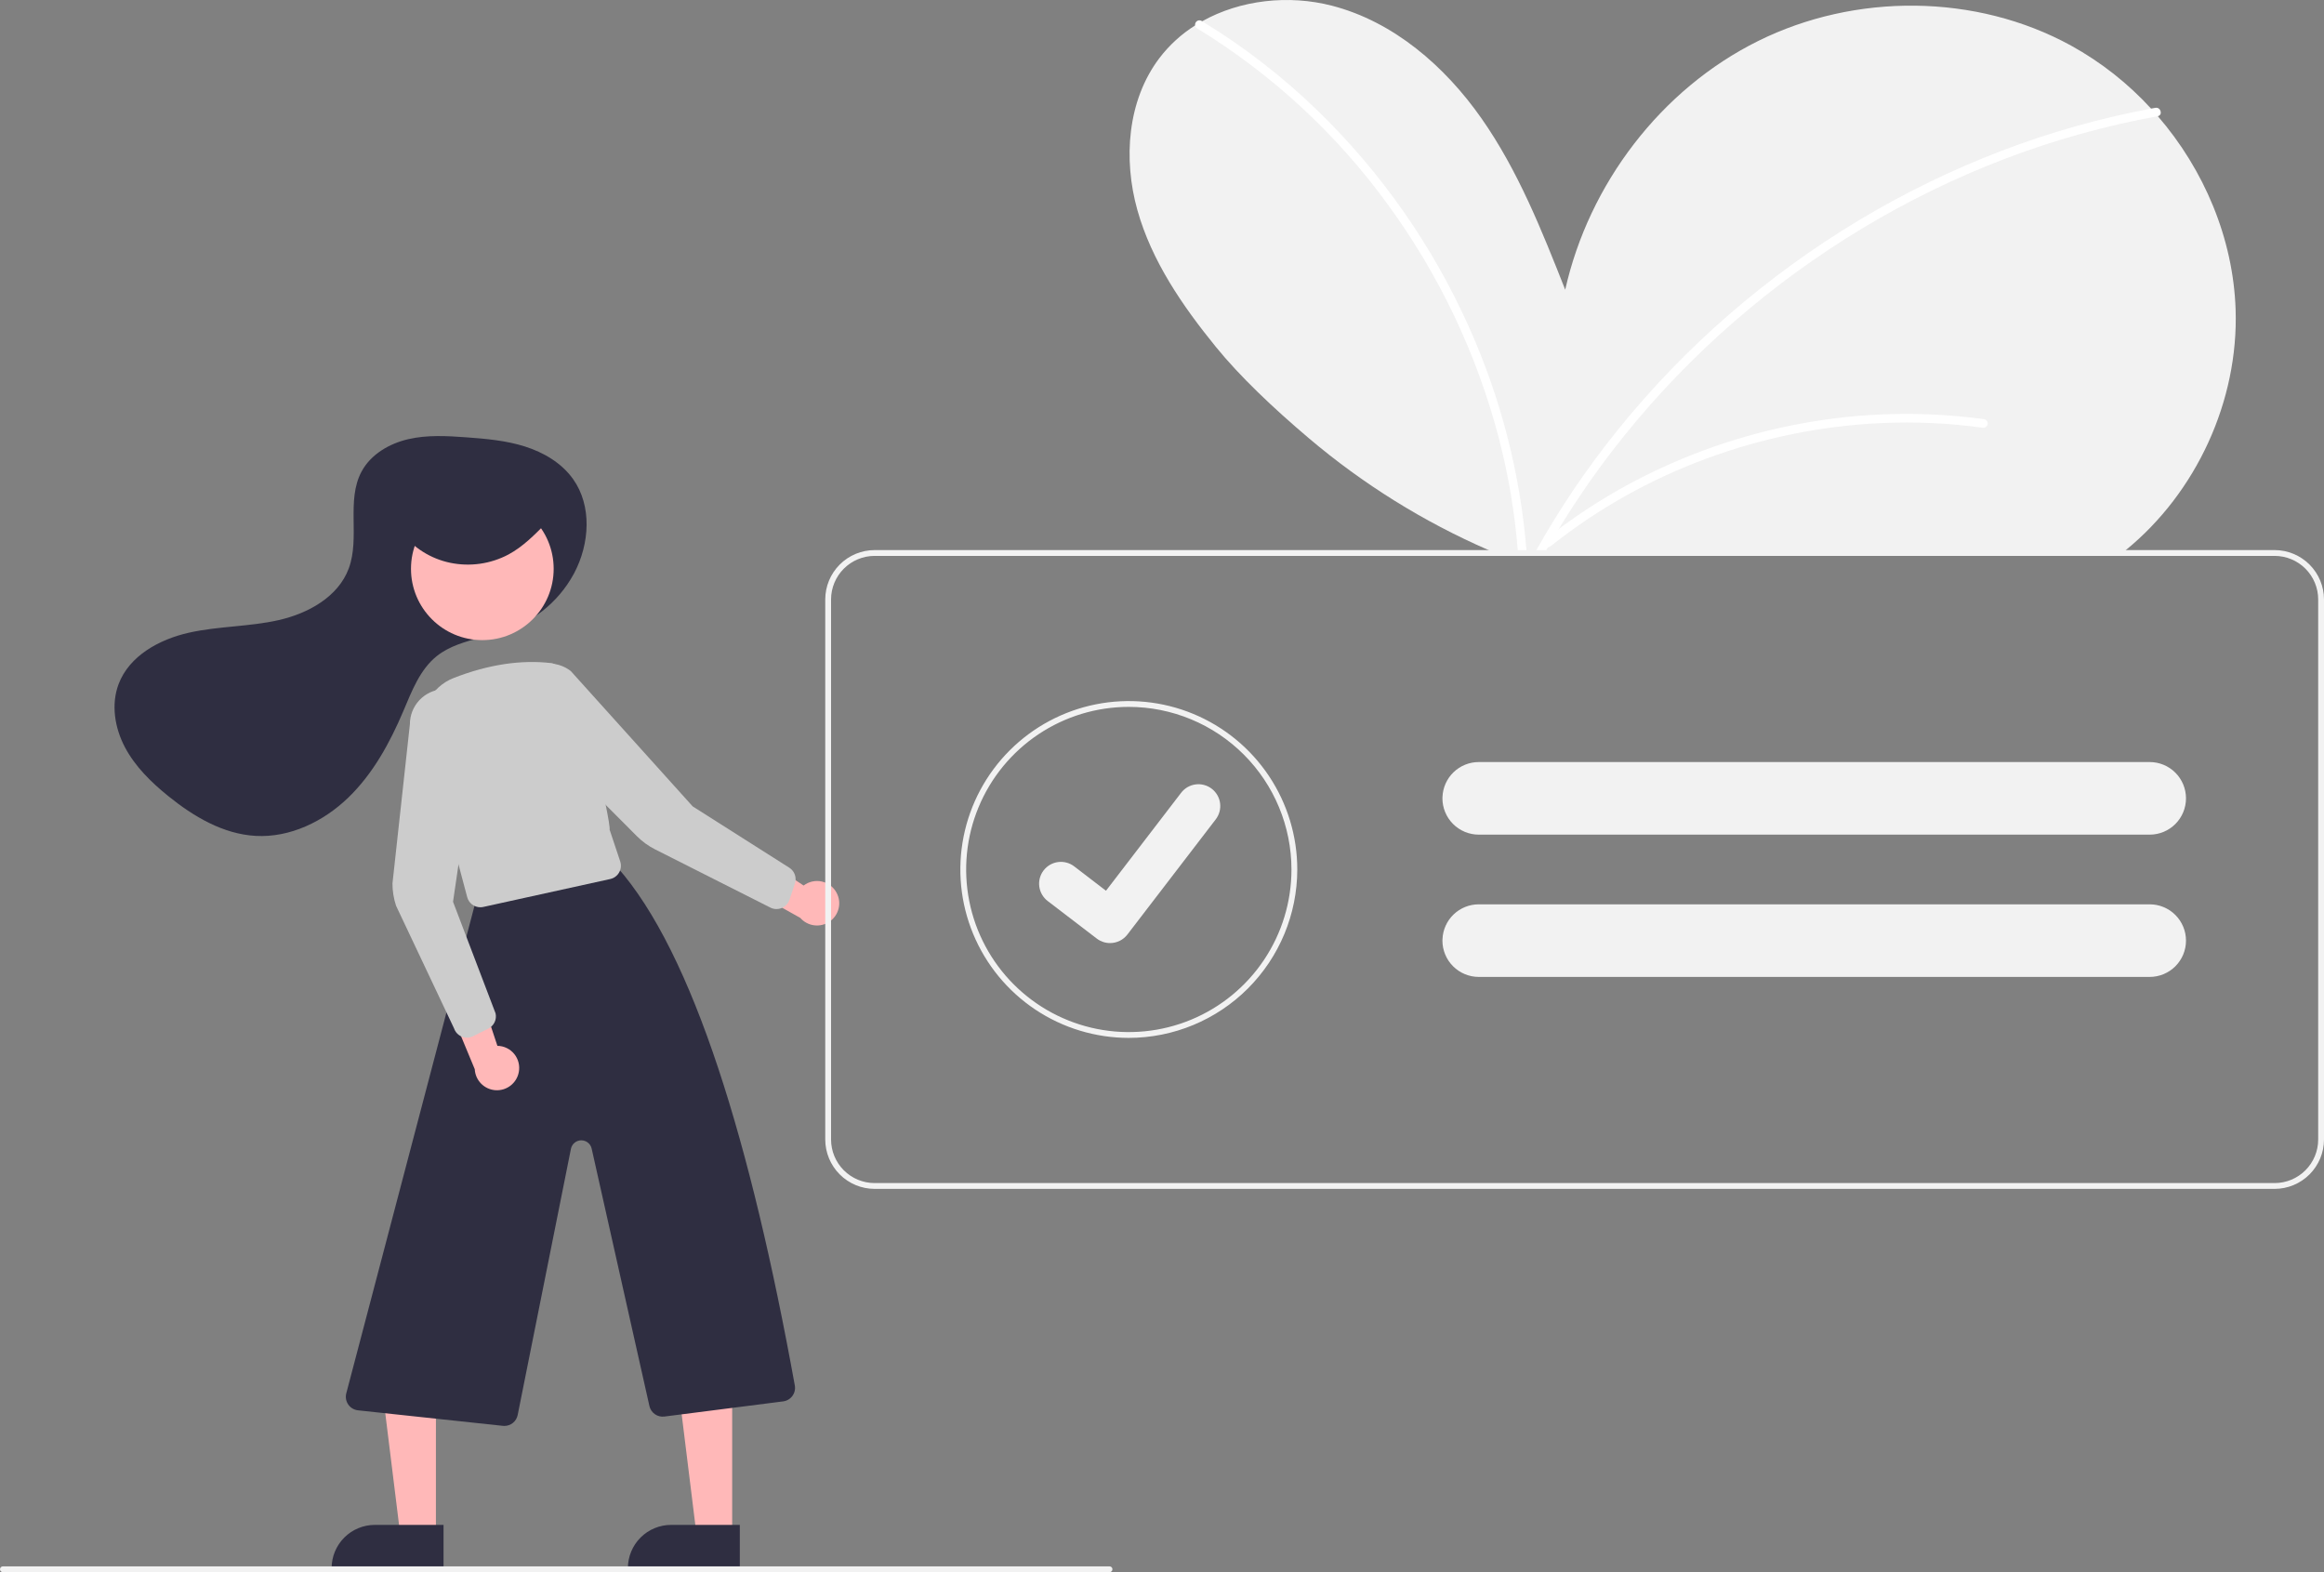 <svg width="578" height="391" viewBox="0 0 578 391" fill="none" xmlns="http://www.w3.org/2000/svg">
<rect x="0" y="0" width="578" height="391" fill="#808080" stroke="none"/>
<g clip-path="url(#clip0)">
<path d="M528.711 136.806C528.105 137.305 527.498 137.781 526.876 138.251H373.629C372.487 137.781 371.351 137.3 370.219 136.806C354.041 129.768 338.982 120.396 325.525 108.989C316.589 101.421 308.368 93.608 302.408 86.285C294.094 76.067 286.436 64.932 282.875 52.244C279.321 39.556 280.382 25.012 288.322 14.49C290.78 11.254 293.802 8.487 297.243 6.323C297.814 5.962 298.392 5.615 298.984 5.29C308.505 -0.054 320.518 -1.354 331.239 1.412C346.59 5.377 359.347 16.447 368.449 29.431C377.551 42.408 383.461 57.313 389.283 72.052C395.192 45.744 413.086 22.181 437.257 10.2C461.421 -1.78 491.443 -1.635 515.094 11.341C522.536 15.449 529.258 20.742 534.996 27.012C535.567 27.626 536.123 28.254 536.672 28.89C548.208 42.242 555.425 59.342 556.018 76.977C556.776 99.695 546.244 122.515 528.711 136.806Z" fill="#F2F2F2"/>
<path d="M379.754 138.251H377.587C377.559 137.767 377.522 137.29 377.479 136.806C376.721 127.36 375.136 117.999 372.74 108.831C367.244 87.898 357.855 68.188 345.065 50.727C332.312 33.211 316.234 18.375 297.749 7.066C297.614 6.989 297.498 6.882 297.41 6.753C297.323 6.624 297.265 6.477 297.243 6.323C297.208 6.121 297.231 5.913 297.309 5.724C297.387 5.535 297.517 5.372 297.684 5.254C297.852 5.136 298.049 5.067 298.254 5.057C298.458 5.047 298.662 5.095 298.84 5.196C298.889 5.225 298.938 5.256 298.984 5.29C309.457 11.671 319.179 19.209 327.966 27.763C343.685 43.091 356.36 61.255 365.321 81.295C373.227 98.847 378.07 117.622 379.639 136.806C379.682 137.29 379.718 137.774 379.754 138.251Z" fill="white"/>
<path d="M536.672 28.89C536.656 28.898 536.639 28.902 536.622 28.904C535.04 29.193 533.45 29.496 531.875 29.821C518.948 32.475 506.293 36.316 494.073 41.296C481.884 46.269 470.16 52.31 459.037 59.349C447.9 66.385 437.397 74.378 427.649 83.238C417.901 92.085 408.958 101.78 400.928 112.21C394.926 120.025 389.468 128.243 384.595 136.806C384.32 137.283 384.053 137.767 383.785 138.251H381.308C381.568 137.767 381.835 137.283 382.11 136.806C388.006 126.313 394.767 116.33 402.322 106.96C410.677 96.59 419.939 86.984 429.997 78.255C439.991 69.575 450.718 61.776 462.056 54.944C473.442 48.085 485.413 42.247 497.829 37.497C509.878 32.893 522.317 29.384 534.996 27.012C535.35 26.947 535.697 26.882 536.051 26.817C537.402 26.571 537.98 28.608 536.672 28.89Z" fill="white"/>
<path d="M142.802 142.544C146.656 135.271 147.292 125.799 142.5 119.107C139.647 115.124 135.193 112.509 130.52 111.034C125.847 109.559 120.917 109.125 116.03 108.767C111.192 108.412 106.267 108.128 101.541 109.222C96.815 110.316 92.237 112.988 89.935 117.257C86.046 124.468 89.589 133.714 86.732 141.392C84.111 148.439 76.65 152.558 69.315 154.221C61.981 155.883 54.325 155.706 46.987 157.353C39.649 158.999 32.176 163.081 29.508 170.11C27.578 175.193 28.537 181.047 31.079 185.853C33.621 190.659 37.603 194.55 41.829 197.972C48.134 203.076 55.51 207.448 63.611 207.89C72.147 208.356 80.494 204.294 86.638 198.352C92.781 192.41 96.964 184.731 100.306 176.865C102.426 171.875 104.429 166.505 108.677 163.135C111.799 160.659 115.769 159.574 119.62 158.548L123.98 157.387C127.931 156.353 131.629 154.523 134.846 152.007C138.062 149.492 140.731 146.346 142.686 142.761C142.724 142.689 142.763 142.616 142.802 142.544Z" fill="#2F2E41"/>
<path d="M108.415 381.771H99.56L95.346 347.622H108.418L108.415 381.771Z" fill="#FFB8B8"/>
<path d="M93.233 379.241H110.313V389.991H82.479C82.479 388.58 82.757 387.182 83.298 385.877C83.838 384.573 84.63 383.388 85.629 382.39C86.628 381.391 87.813 380.599 89.118 380.059C90.423 379.519 91.821 379.241 93.233 379.241Z" fill="#2F2E41"/>
<path d="M182.099 381.771H173.243L169.03 347.622H182.101L182.099 381.771Z" fill="#FFB8B8"/>
<path d="M166.917 379.241H183.997V389.991H156.163C156.163 388.58 156.441 387.182 156.982 385.877C157.522 384.573 158.314 383.388 159.313 382.39C160.312 381.391 161.497 380.599 162.802 380.059C164.107 379.519 165.505 379.241 166.917 379.241Z" fill="#2F2E41"/>
<path d="M125.44 354.629C125.316 354.629 125.193 354.623 125.07 354.609L89.039 350.75C88.561 350.699 88.099 350.546 87.684 350.303C87.269 350.059 86.91 349.73 86.633 349.337C86.355 348.944 86.164 348.496 86.073 348.024C85.982 347.551 85.992 347.065 86.104 346.597L118.007 225.299C118.156 224.682 118.475 224.118 118.927 223.673C119.38 223.227 119.948 222.917 120.568 222.777L150.163 214.53C150.756 214.4 151.373 214.43 151.951 214.618C152.529 214.806 153.046 215.145 153.448 215.6C172.476 237.055 186.816 284.616 197.678 344.564C197.76 345.016 197.749 345.48 197.646 345.928C197.542 346.376 197.349 346.799 197.077 347.17C196.805 347.541 196.461 347.852 196.065 348.086C195.669 348.319 195.229 348.47 194.773 348.528L165.25 352.296C164.413 352.405 163.565 352.196 162.874 351.712C162.183 351.227 161.698 350.501 161.515 349.677L147.151 285.66C147.019 285.071 146.689 284.545 146.215 284.171C145.741 283.796 145.153 283.595 144.549 283.602C143.945 283.609 143.362 283.823 142.897 284.209C142.432 284.594 142.114 285.128 141.995 285.72L128.754 351.905C128.604 352.673 128.191 353.365 127.586 353.862C126.982 354.359 126.223 354.63 125.44 354.629Z" fill="#2F2E41"/>
<path d="M119.959 159.2C129.758 159.2 137.702 151.259 137.702 141.463C137.702 131.668 129.758 123.727 119.959 123.727C110.16 123.727 102.217 131.668 102.217 141.463C102.217 151.259 110.16 159.2 119.959 159.2Z" fill="#FFB8B8"/>
<path d="M119.464 225.64C118.718 225.639 117.993 225.392 117.403 224.937C116.812 224.481 116.388 223.844 116.198 223.123L105.524 183.037C104.753 180.157 105.073 177.093 106.42 174.434C107.767 171.774 110.049 169.704 112.827 168.62C121.419 165.267 129.605 164.023 137.158 164.922C143.87 165.721 152.151 205.447 151.603 206.294L154.252 214.238C154.402 214.688 154.456 215.165 154.409 215.638C154.363 216.111 154.218 216.568 153.984 216.981C153.749 217.394 153.431 217.753 153.048 218.035C152.666 218.317 152.229 218.515 151.765 218.617L120.2 225.559C119.958 225.612 119.712 225.64 119.464 225.64Z" fill="#CCCCCC"/>
<path d="M129.03 266.634C129.182 265.845 129.159 265.032 128.963 264.253C128.767 263.474 128.402 262.747 127.895 262.124C127.387 261.501 126.749 260.997 126.026 260.647C125.302 260.297 124.511 260.11 123.707 260.099L117.558 241.561L111.272 249.531L118.076 265.913C118.147 267.264 118.711 268.542 119.661 269.504C120.612 270.467 121.882 271.048 123.233 271.137C124.583 271.226 125.919 270.816 126.987 269.986C128.056 269.156 128.783 267.963 129.03 266.634Z" fill="#FFB8B8"/>
<path d="M208.094 222.083C207.725 221.369 207.205 220.744 206.569 220.253C205.933 219.761 205.198 219.415 204.413 219.239C203.629 219.062 202.816 219.06 202.031 219.232C201.246 219.403 200.508 219.745 199.869 220.233L183.575 209.457L183.56 219.606L199.036 228.283C199.926 229.301 201.16 229.958 202.502 230.128C203.845 230.297 205.203 229.969 206.319 229.205C207.436 228.441 208.233 227.294 208.56 225.981C208.887 224.668 208.721 223.281 208.094 222.083H208.094Z" fill="#FFB8B8"/>
<path d="M116.137 258.069C115.424 258.069 114.73 257.845 114.152 257.428C113.574 257.01 113.143 256.422 112.919 255.745L98.503 225.259C97.912 223.473 97.61 221.603 97.611 219.721L101.945 180.096C101.945 177.878 102.792 175.743 104.313 174.127C105.834 172.511 107.914 171.537 110.13 171.403C112.345 171.269 114.528 171.985 116.233 173.405C117.938 174.825 119.036 176.843 119.304 179.045L112.673 224.273L123.255 252.032C123.422 252.771 123.337 253.544 123.012 254.228C122.688 254.913 122.143 255.468 121.465 255.806L117.652 257.712C117.181 257.947 116.663 258.069 116.137 258.069Z" fill="#CCCCCC"/>
<path d="M193.132 226.085C192.601 226.086 192.078 225.961 191.604 225.722L162.934 211.245C161.253 210.397 159.72 209.285 158.391 207.952L130.408 179.888C128.841 178.316 127.933 176.206 127.87 173.989C127.807 171.771 128.592 169.613 130.066 167.955C131.541 166.297 133.592 165.264 135.803 165.066C138.013 164.869 140.216 165.522 141.961 166.893L172.274 200.547L196.303 215.799C196.943 216.203 197.429 216.811 197.682 217.525C197.935 218.239 197.941 219.017 197.699 219.734L196.345 223.775C196.119 224.448 195.687 225.033 195.111 225.448C194.534 225.862 193.842 226.085 193.132 226.086L193.132 226.085Z" fill="#CCCCCC"/>
<path d="M99.778 132.293C102.792 136.235 107.124 138.96 111.983 139.97C116.907 140.988 122.033 140.254 126.474 137.895C130.047 135.965 132.907 133.068 135.707 130.216C136.876 129.026 138.121 127.653 138.062 126.03C137.971 123.514 134.946 122.138 132.349 121.59C123.826 119.812 114.958 120.809 107.042 124.435C103.517 126.072 99.844 129.033 100.373 132.715" fill="#2F2E41"/>
<path d="M565.719 136.806H217.527C214.272 136.811 211.151 138.106 208.849 140.407C206.547 142.708 205.251 145.828 205.247 149.083V283.401C205.251 286.655 206.547 289.775 208.849 292.077C211.151 294.378 214.272 295.673 217.527 295.677H565.719C568.975 295.673 572.096 294.378 574.398 292.077C576.7 289.775 577.995 286.655 578 283.401V149.083C577.995 145.828 576.7 142.708 574.398 140.407C572.096 138.106 568.975 136.811 565.719 136.806ZM576.555 283.401C576.552 286.273 575.409 289.026 573.378 291.057C571.346 293.087 568.592 294.23 565.719 294.233H217.527C214.655 294.23 211.901 293.087 209.869 291.057C207.838 289.026 206.695 286.273 206.692 283.401V149.083C206.695 146.211 207.838 143.458 209.869 141.427C211.901 139.396 214.655 138.254 217.527 138.251H565.719C568.592 138.254 571.346 139.396 573.378 141.427C575.409 143.458 576.552 146.211 576.555 149.083V283.401Z" fill="#F2F2F2"/>
<path d="M280.747 258.126C272.46 258.126 264.359 255.669 257.469 251.067C250.579 246.465 245.208 239.923 242.037 232.27C238.866 224.617 238.036 216.195 239.653 208.071C241.27 199.946 245.26 192.483 251.12 186.625C256.979 180.768 264.445 176.778 272.573 175.162C280.7 173.546 289.124 174.376 296.78 177.546C304.436 180.716 310.98 186.084 315.584 192.972C320.188 199.86 322.645 207.958 322.645 216.242C322.633 227.346 318.214 237.992 310.359 245.844C302.505 253.697 291.855 258.113 280.747 258.126ZM280.747 175.802C272.746 175.802 264.924 178.174 258.272 182.617C251.619 187.061 246.434 193.377 243.372 200.766C240.31 208.156 239.509 216.287 241.07 224.131C242.631 231.976 246.484 239.181 252.141 244.837C257.799 250.493 265.007 254.344 272.854 255.905C280.702 257.465 288.836 256.664 296.228 253.603C303.619 250.543 309.938 245.359 314.383 238.709C318.828 232.059 321.2 224.24 321.2 216.242C321.188 205.52 316.922 195.241 309.338 187.66C301.754 180.079 291.472 175.814 280.747 175.802Z" fill="#F2F2F2"/>
<path d="M534.647 189.523H367.775C365.442 189.524 363.201 190.428 361.52 192.044C359.839 193.661 358.85 195.866 358.759 198.195C358.747 198.313 358.742 198.431 358.745 198.549C358.748 200.942 359.701 203.236 361.393 204.929C363.086 206.621 365.381 207.573 367.775 207.576H534.647C537.042 207.576 539.338 206.625 541.032 204.932C542.725 203.239 543.677 200.943 543.677 198.549C543.677 196.155 542.725 193.859 541.032 192.166C539.338 190.474 537.042 189.523 534.647 189.523Z" fill="#F2F2F2"/>
<path d="M534.647 224.907H367.775C365.442 224.909 363.201 225.813 361.52 227.429C359.839 229.046 358.85 231.25 358.759 233.58C358.747 233.698 358.742 233.816 358.745 233.934C358.748 236.327 359.701 238.621 361.393 240.313C363.086 242.006 365.381 242.958 367.775 242.961H534.647C537.042 242.961 539.338 242.01 541.032 240.317C542.725 238.624 543.677 236.328 543.677 233.934C543.677 231.54 542.725 229.244 541.032 227.551C539.338 225.859 537.042 224.907 534.647 224.907Z" fill="#F2F2F2"/>
<path d="M276.072 234.542C274.903 234.544 273.765 234.166 272.83 233.465L272.772 233.422L260.56 224.076C259.995 223.643 259.52 223.102 259.164 222.486C258.807 221.869 258.575 221.188 258.482 220.482C258.388 219.776 258.435 219.059 258.619 218.371C258.803 217.683 259.12 217.038 259.554 216.472C259.987 215.907 260.527 215.432 261.144 215.076C261.761 214.719 262.442 214.488 263.148 214.394C263.854 214.301 264.572 214.347 265.26 214.531C265.949 214.715 266.594 215.033 267.16 215.466L275.069 221.529L293.761 197.161C294.194 196.595 294.735 196.121 295.352 195.765C295.968 195.408 296.65 195.177 297.356 195.084C298.062 194.991 298.78 195.037 299.468 195.222C300.156 195.406 300.802 195.723 301.367 196.157L301.251 196.315L301.37 196.159C302.51 197.035 303.257 198.328 303.445 199.753C303.633 201.179 303.248 202.621 302.374 203.763L280.388 232.426C279.88 233.086 279.226 233.621 278.478 233.988C277.729 234.355 276.906 234.544 276.072 234.542Z" fill="#F2F2F2"/>
<path d="M275.953 391H0.722C0.531 391 0.347 390.924 0.212 390.788C0.076 390.653 0 390.469 0 390.278C0 390.086 0.076 389.903 0.212 389.767C0.347 389.632 0.531 389.556 0.722 389.556H275.953C276.145 389.556 276.328 389.632 276.464 389.767C276.599 389.903 276.675 390.086 276.675 390.278C276.675 390.469 276.599 390.653 276.464 390.788C276.328 390.924 276.145 391 275.953 391Z" fill="#F2F2F2"/>
<path d="M493.578 104.273C478.487 102.198 463.162 102.544 448.18 105.297C433.241 108.027 418.82 113.067 405.434 120.237C397.911 124.277 390.771 128.993 384.102 134.325C383.013 135.195 384.555 136.719 385.635 135.857C397.337 126.551 410.455 119.18 424.49 114.023C438.414 108.875 453.05 105.906 467.88 105.223C476.271 104.838 484.68 105.219 493.002 106.362C493.279 106.429 493.571 106.387 493.818 106.247C494.065 106.107 494.25 105.877 494.335 105.606C494.41 105.329 494.372 105.034 494.231 104.784C494.089 104.535 493.855 104.351 493.578 104.273H493.578Z" fill="white"/>
</g>
<defs>
<clipPath id="clip0">
<rect width="578" height="391" fill="white"/>
</clipPath>
</defs>
</svg>
